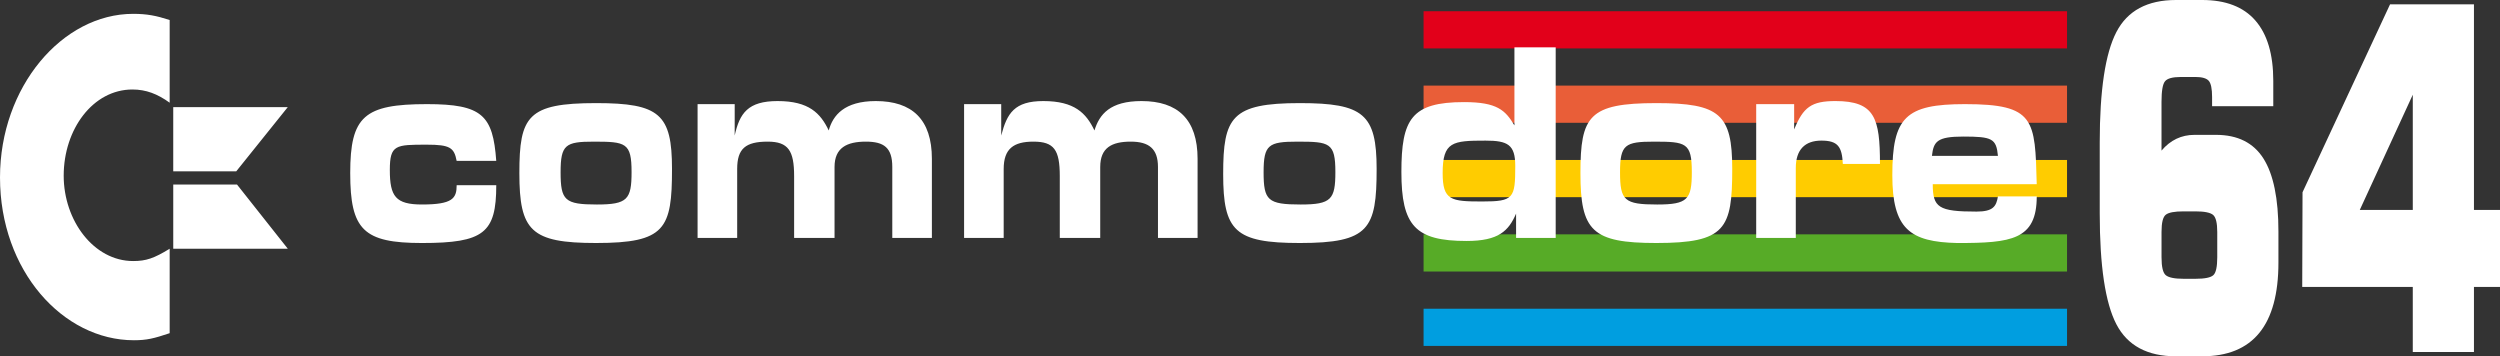<?xml version="1.0" encoding="UTF-8" standalone="no"?>
<svg
   xmlns:dc="http://purl.org/dc/elements/1.1/"
   xmlns:cc="http://creativecommons.org/ns#"
   xmlns:rdf="http://www.w3.org/1999/02/22-rdf-syntax-ns#"
   xmlns:svg="http://www.w3.org/2000/svg"
   xmlns="http://www.w3.org/2000/svg"
   xmlns:sodipodi="http://sodipodi.sourceforge.net/DTD/sodipodi-0.dtd"
   xmlns:inkscape="http://www.inkscape.org/namespaces/inkscape"
   width="481.341"
   height="68.6"
   viewBox="0 0 481.341 68.6"
   version="1.1"
   id="svg14"
   sodipodi:docname="c64.svg"
   style="fill:none"
   inkscape:version="0.92.5 (2060ec1f9f, 2020-04-08)">
  <rect x="0" y="0" width="481.341" height="68.6" fill="#333333" stroke="none"/>
  <defs
     id="defs18" />
  <sodipodi:namedview
     pagecolor="#ffffff"
     bordercolor="#666666"
     borderopacity="1"
     objecttolerance="10"
     gridtolerance="10"
     guidetolerance="10"
     inkscape:pageopacity="0"
     inkscape:pageshadow="2"
     inkscape:window-width="1366"
     inkscape:window-height="740"
     id="namedview16"
     showgrid="false"
     inkscape:pagecheckerboard="true"
     inkscape:zoom="0.74406757"
     inkscape:cx="137.92974"
     inkscape:cy="-118.10594"
     inkscape:window-x="0"
     inkscape:window-y="0"
     inkscape:window-maximized="1"
     inkscape:current-layer="svg14"
     showguides="true"
     inkscape:guide-bbox="true" />
  <g
     id="g27"
     transform="matrix(2.755,0,0,2.333,-340.366,-165.933)">
    <path
       style="fill:#e2001a"
       inkscape:connector-curvature="0"
       id="path2"
       d="m 223.033,72.051 h 44.969 v 3.069 h -44.969 z" />
    <path
       style="fill:#e95e38"
       inkscape:connector-curvature="0"
       id="path4"
       d="m 223.033,78.189 h 44.969 v 3.069 h -44.969 z" />
    <path
       style="fill:#ffcc00"
       inkscape:connector-curvature="0"
       id="path6"
       d="m 223.033,84.326 h 44.969 v 3.07 h -44.969 z" />
    <path
       style="fill:#57ab27"
       inkscape:connector-curvature="0"
       id="path8"
       d="m 223.033,90.464 h 44.969 v 3.068 h -44.969 z" />
    <path
       style="fill:#009ee0"
       inkscape:connector-curvature="0"
       id="path10"
       d="m 223.033,96.603 h 44.969 v 3.068 h -44.969 z" />
  </g>
  <path
     d="m 345.439,20.048 h -7.307 v 25.761 h 7.624 v -13.466 c 0,-3.511 1.749,-5.271 4.927,-5.271 3.175,0 3.972,1.172 4.129,4.486 h 7.15 c 0,-8.782 -0.954,-12.101 -8.578,-12.101 -4.608,0 -6.197,1.172 -7.944,5.466 z M 45.627,35.524 H 33.357 v 12.366 H 55.412 Z M 55.41,20.622 H 33.355 V 32.985 H 45.487 Z M 380.543,40.738 c -7.303,0 -8.418,-0.782 -8.418,-5.273 h 20.02 c -0.317,-12.486 -0.317,-15.417 -13.821,-15.417 -11.441,0 -13.983,2.537 -13.983,13.663 0,10.346 3.339,12.883 12.554,13.08 10.327,0 15.253,-0.587 15.253,-8.979 h -7.47 c -0.319,1.95 -0.952,2.927 -4.134,2.927 z m -8.575,-10.734 c 0.317,-2.734 0.952,-3.711 6.034,-3.711 5.564,0 6.355,0.392 6.673,3.711 z m -284.046,0.975 h 7.624 C 94.912,22.193 92.846,20.048 82.205,20.048 c -12.074,0 -14.775,2.337 -14.775,13.273 0,10.931 2.542,13.468 13.821,13.468 11.914,0 14.297,-1.952 14.297,-11.128 h -7.624 c 0,2.539 -0.793,3.713 -6.673,3.713 -5.084,0 -6.195,-1.56 -6.195,-6.638 0,-4.881 1.111,-4.881 7.15,-4.881 4.444,0 5.237,0.587 5.715,3.124 z m 177.13,1.557 c 0,-10.539 -2.54,-12.684 -14.775,-12.684 -13.185,0 -14.771,2.732 -14.771,13.661 0,10.933 2.221,13.275 14.771,13.275 13.347,0.003 14.775,-2.729 14.775,-14.252 z m -21.763,0.592 c 0,-5.273 0.954,-5.856 6.514,-5.856 6.195,0 7.305,0.193 7.305,5.856 0,5.271 -0.795,6.248 -6.673,6.248 -6.353,0 -7.147,-0.784 -7.147,-6.248 z m 90.23,-0.592 c 0,-10.539 -2.383,-12.684 -14.611,-12.684 -13.028,0 -14.616,2.532 -14.616,13.468 0,11.126 2.223,13.468 14.616,13.468 13.34,0.003 14.611,-2.729 14.611,-14.252 z m -21.602,0.592 c 0,-5.273 0.952,-5.856 6.512,-5.856 6.197,0 7.307,0.193 7.307,5.856 0,5.271 -0.793,6.248 -6.671,6.248 -6.352,0 -7.149,-0.784 -7.149,-6.248 z m -182.532,-0.592 c 0,-10.539 -2.383,-12.684 -14.614,-12.684 -13.185,0 -14.775,2.532 -14.775,13.468 0,11.126 2.227,13.468 14.775,13.468 13.345,0.003 14.614,-2.729 14.614,-14.252 z m -21.449,0.592 c 0,-5.273 0.954,-5.856 6.357,-5.856 6.195,0 7.307,0.193 7.307,5.856 0,5.271 -0.797,6.248 -6.673,6.248 -6.198,0 -6.992,-0.784 -6.992,-6.248 z M 291.582,9.112 v 15.032 c -1.747,-2.929 -3.335,-4.486 -9.689,-4.486 -10.167,0 -12.074,3.319 -12.074,13.468 0,10.349 2.703,13.271 12.55,13.271 6.197,0 8.102,-1.95 9.532,-5.268 v 4.677 h 7.626 V 9.108 Z m -5.56,17.963 c 4.287,0 5.721,0.78 5.721,4.876 0,6.25 -0.321,6.842 -6.353,6.842 -6.038,0 -7.626,-0.202 -7.626,-5.47 0,-6.053 1.906,-6.248 8.259,-6.248 z M 32.667,19.774 V 3.853 C 30.05,3.005 28.255,2.665 25.639,2.665 11.991,2.665 0,16.727 0,34.171 c 0,17.956 12.128,31.338 25.775,31.338 2.481,0 3.859,-0.34 6.892,-1.36 v -16.258 c -3.035,1.859 -4.547,2.369 -7.029,2.369 -7.582,0 -13.375,-7.789 -13.375,-16.428 0,-8.975 5.652,-16.601 13.234,-16.601 2.621,0 4.826,0.85 7.169,2.544 z m 108.79,0.274 h -7.147 v 25.761 h 7.624 v -13.273 c 0,-3.901 1.588,-5.266 5.879,-5.266 3.972,0 5.084,1.755 5.084,6.635 v 11.904 h 7.783 v -13.661 c 0,-3.709 2.382,-4.878 6.034,-4.878 3.496,0 5.084,1.172 5.084,4.878 v 13.661 h 7.624 v -15.225 c 0,-7.608 -3.813,-11.126 -10.801,-11.126 -6.038,0 -8.263,2.734 -9.058,5.66 -1.588,-3.319 -3.811,-5.66 -9.849,-5.66 -5.719,0 -7.307,2.342 -8.261,6.638 z m 51.313,0 h -7.149 v 25.761 h 7.624 v -13.273 c 0,-3.901 1.906,-5.266 5.717,-5.266 3.974,0 5.084,1.562 5.084,6.635 v 11.904 h 7.787 v -13.661 c 0,-3.709 2.225,-4.878 5.879,-4.878 3.494,0 5.239,1.365 5.239,4.878 v 13.661 h 7.626 v -15.225 c 0,-7.608 -3.811,-11.126 -10.801,-11.126 -6.036,0 -8.104,2.537 -9.054,5.66 -1.59,-3.319 -3.815,-5.66 -9.851,-5.66 -5.558,0 -6.988,2.342 -8.1,6.638 z"
     id="path12"
     inkscape:connector-curvature="0"
     style="fill:#ffffff;stroke-width:2.045"
     sodipodi:nodetypes="ccccssccsccccccccccccsccsscccscsccccsssccssscssscssssssssscssssssssscssssssccssscccccsssssccsssccssscccccsssccsssccsscsccccccsssccsssccsscscc" />
  <path
     d="m 438.681,50.553 c 0,12.032 -4.897,18.047 -14.697,18.047 h -5.015 c -5.522,0 -9.349,-2.061 -11.488,-6.166 -2.141,-4.115 -3.206,-11.237 -3.206,-21.367 v -13.626 c 0,-10.068 1.066,-17.156 3.206,-21.271 C 409.619,2.054 413.448,0 418.969,0 h 5.015 c 4.55,0 7.972,1.318 10.264,3.96 2.295,2.642 3.441,6.507 3.441,11.602 v 4.882 h -11.781 v -1.748 c 0,-1.596 -0.212,-2.642 -0.64,-3.134 -0.428,-0.489 -1.284,-0.74 -2.566,-0.74 h -2.801 c -1.592,0 -2.613,0.278 -3.059,0.832 -0.45,0.551 -0.672,1.869 -0.672,3.957 v 9.387 c 1.706,-2.023 3.828,-3.032 6.358,-3.032 h 4.139 c 4.161,0 7.202,1.519 9.128,4.554 1.923,3.038 2.886,7.723 2.886,14.044 z m 42.66,4.694 h -5.015 v 12.524 h -11.778 v -12.524 h -21.286 l 0.059,-18.23 L 460.175,0.829 h 16.151 v 39.594 h 5.015 z M 464.549,40.423 V 18.236 l -10.205,22.187 z m -37.647,9.115 v -4.876 c 0,-1.726 -0.264,-2.812 -0.789,-3.273 -0.523,-0.455 -1.662,-0.693 -3.411,-0.693 h -2.272 c -1.752,0 -2.898,0.213 -3.441,0.65 -0.546,0.424 -0.817,1.528 -0.817,3.311 v 4.876 c 0,1.847 0.271,2.998 0.817,3.45 0.543,0.458 1.691,0.696 3.441,0.696 h 2.272 c 1.788,0 2.936,-0.232 3.441,-0.696 0.504,-0.446 0.759,-1.596 0.759,-3.444 z"
     id="path12-3"
     inkscape:connector-curvature="0"
     style="fill:#ffffff;stroke-width:2.105"
     sodipodi:nodetypes="ssscsscsscsccscsscscsscssccccccccccccccccsscsscsscsscs" />
</svg>
